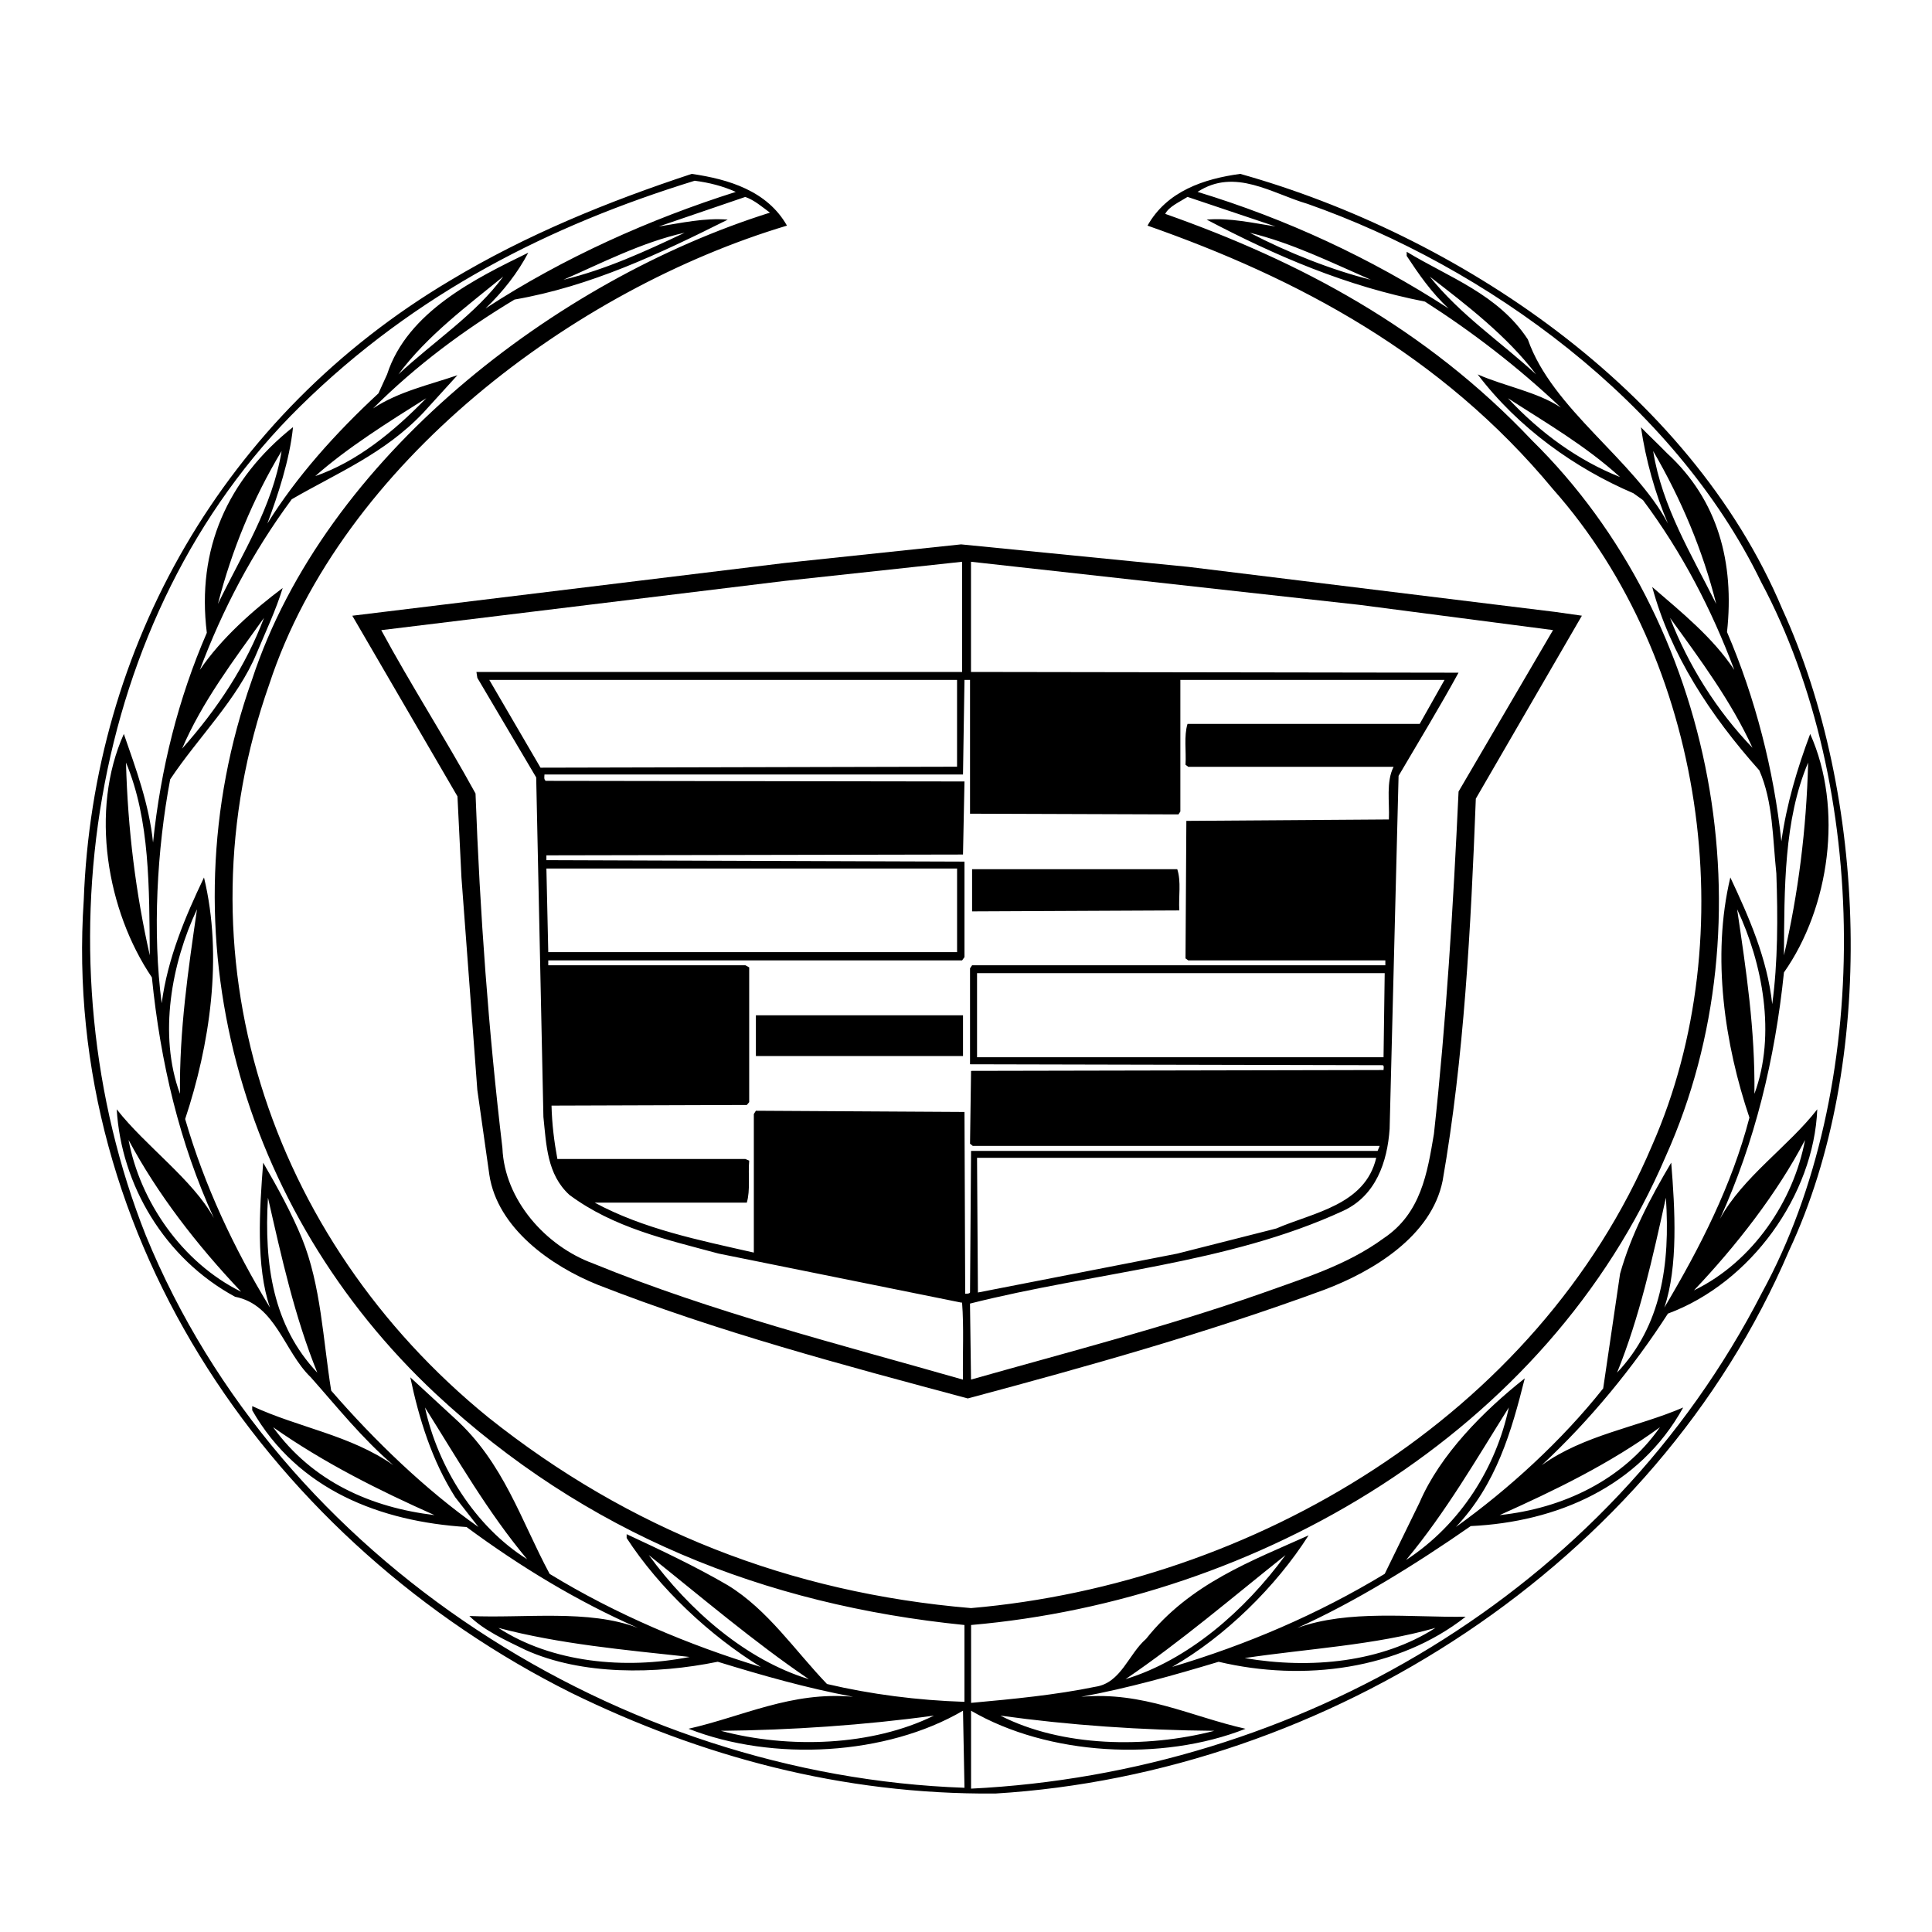 <?xml version="1.0" encoding="utf-8"?>
<!-- Generator: Adobe Illustrator 17.0.2, SVG Export Plug-In . SVG Version: 6.00 Build 0)  -->
<!DOCTYPE svg PUBLIC "-//W3C//DTD SVG 1.1//EN" "http://www.w3.org/Graphics/SVG/1.1/DTD/svg11.dtd">
<svg xmlns="http://www.w3.org/2000/svg" xmlns:xlink="http://www.w3.org/1999/xlink" version="1.1" id="Layer_1" x="0px" y="0px" width="600px" height="600px" viewBox="0 0 600 600" style="enable-background:new 0 0 600 600;" xml:space="preserve">
<g>
	<path d="M177.48,525.77c40.03,19.57,83.64,31.61,131.62,31.23c102.81-6.22,204.83-70.88,246.53-168.65   c27.31-58.23,24.27-141.54-2.14-199.24C524.67,120.64,452.14,72.79,385.17,54c-11.29,1.53-22.77,5.35-28.8,16.07   c46.44,16.3,91.15,39.86,125.94,81.86c46.82,52.77,59.53,138.4,30.8,203.7C477.41,439.95,389,491.86,301.57,499.41   c-56.31-4.74-106.21-24.4-149.93-59.23c-68.42-55.64-97.4-144.39-68-227.73C106.23,143.8,178.32,89.83,244.4,70.07   c-6.13-10.81-18.14-14.42-29.58-16.07c-26.05,8.6-51.41,18.92-74.97,33.09C69.34,128.96,28.87,201.04,26.01,279.53   C18.92,384.96,85.04,479.62,177.48,525.77z M301.57,504.66c88.85-7.72,178.94-59.46,215.79-145.68   c32.7-72.89,15.62-166.02-41.59-222.22c-33.02-34.94-72.31-55.67-113.9-70.34c1.14-2.28,4.48-3.7,6.93-5.27l27.33,9.18   c-7.03-1.06-14.14-2.74-21.39-2.13c21.39,11.26,43.43,20.71,67.78,25.46c14.68,9.39,28.78,20.21,42.21,32.9   c-7.33-4.87-17.34-6.56-25.83-10.29c12.64,16.67,30.32,29.2,48.36,36.91l2.98,2.13c12.22,16.38,21.35,34.05,28.36,52.74   c-6.59-10-16.5-18.01-25.49-25.76c5.63,20.88,17.88,39.7,33.26,56.96c4.29,9.76,4.13,21.12,5.29,32.01   c0.48,13.52,0.48,27.63-1.28,40.58c-1.54-14.22-7.31-27.19-13.01-39.34c-5.91,24.75-1.66,52.13,5.93,74.59   c-5.48,21.04-15.32,40.32-26.43,59c4.32-12.74,3.32-30.48,2.14-45.02c-6.53,11.01-12.44,22.26-15.88,34.48l-5.25,35.64   c-12.82,16.18-29.42,31.36-45.74,43.02c12.54-13.22,17.24-29.58,21.39-46.15c-12.92,10.19-26.31,23.78-32.62,38.44l-10.87,22.27   c-20.77,12.58-42.81,22-66.02,28.9c16.34-9.33,32.24-24.92,42.37-40.85c-17.56,7.9-36.81,14.92-50.48,32.16   c-5.49,4.76-7.75,13.69-15.74,14.86c-12.4,2.55-25.51,3.81-38.59,5V504.66z M425.72,86.88c-11.99-2.99-25.73-8.4-37.59-14.6   C401.19,75.46,413.27,81.43,425.72,86.88z M444.01,85.89c11.42,8.8,23.93,18.38,33.04,30.38   C465.95,106.06,453.52,97.79,444.01,85.89z M503.12,148.15c-12.9-5.11-24.67-13.59-34.82-24.48   C480.09,131.3,492.23,138.27,503.12,148.15z M544.25,232.23c-11.11-11.51-19.96-25.72-25.61-40.34   C528.13,204.95,537.68,217.88,544.25,232.23z M544.85,339.7c0.24-19.93-2.58-38.47-5.37-57.32   C547.33,299.05,551.66,321.29,544.85,339.7z M502.2,426.28c7.05-17.41,11.05-35.71,15.16-54.33   C518.74,392.71,515.9,411.8,502.2,426.28z M436.68,484.47c12.45-15,21.79-31.28,31.9-47.37   C464.67,455.53,453.72,473.35,436.68,484.47z M349.55,521.47c17.02-11.53,33.2-25.41,49.68-38.52   C386.54,500.3,368.97,515.53,349.55,521.47z M301.57,531.28c23.89,13.91,59.17,15.91,85.24,5.61c-16.92-3.8-31.88-11.69-51.04-9.93   c14.64-2.69,28.68-6.67,42.69-10.88c26.47,6.27,55.89,2.38,76.71-13.99c-17.04,0.27-36.29-2.28-52.27,3.47   c17.5-7.83,36.57-19.59,53.85-31.62c26.61-1.26,52.36-12.15,65.98-36.83c-14.26,6.14-30.8,8.47-43.93,17.91   c15.02-13.96,28.51-30.47,39.19-47.07c25.83-9.58,45.3-36.87,46.38-63.45c-8.79,11.41-23.21,21.07-30.22,34.03   c10.83-23.85,17.08-49.53,19.87-76.53c14.14-20.1,18.52-50.88,8.15-74.07c-4,10.68-7.33,21.75-8.95,33.35   c-2.34-22.13-8.13-44.65-16.88-64.99c2.34-21.56-2.76-40.96-18.62-55.53c-2.66-2.74-5.65-5.52-8.11-8.07   c1.5,10.12,4.32,20.35,8.39,29.9c-10.47-19.78-35.92-35.49-43.51-57.18c-9.21-14.05-24.59-19.28-37.63-27.22v1.28   c3.73,5.65,7.69,11.43,13.04,16.35C425.44,80,399.45,67.99,371.92,59.59c11.58-7.57,23.09,0.51,34.14,3.72   c55.47,19.51,113.74,61.48,140.89,117.47c33.7,63.1,34.74,157.52,0.28,220.61c-47.98,93.46-144.6,149.1-245.66,154.09V531.28   L301.57,531.28z M310.68,532.8c21.45,2.99,43.71,4.52,66.46,4.72C355.84,543.02,329.75,542.56,310.68,532.8z M386.54,514.93   c19.52-2.92,40.41-3.99,59.25-9.37C429.23,516.2,407.2,518.45,386.54,514.93z M465.73,470.53c17.18-7.7,34.16-15.91,49.78-27.29   C504,459.71,485.28,468.46,465.73,470.53z M526.07,400.74c13-13.7,25.81-30.06,34.5-46.71   C557.05,372.85,544.47,391.82,526.07,400.74z M554.02,296.7c0.14-20.94-0.04-42.05,7.51-59.87   C561.01,257.56,558.45,277.52,554.02,296.7z M532.98,187.55c-7.69-15.39-16.82-30.15-19.58-47.48   C522.1,155.03,528.81,170.88,532.98,187.55z M239.11,66.04c-66.34,20.84-138.17,75.95-160.86,145.09   c-28.03,78.98-3.62,164.97,57.01,221.68c46.58,43.41,102.05,65.59,164.26,71.85v23.86c-14.6-0.46-29.15-2.35-42.69-5.54   c-9.99-10.4-18.36-23.05-30.8-30.66c-10.13-5.91-20.81-10.92-31.42-15.87v1.19c10.17,15.69,25.91,30.37,41.67,40.05   c-22.25-6.75-45-16.32-65.58-28.9c-8.89-16.48-14.22-34.55-29.54-48.37l-13.74-12.68c2.7,12.84,6.71,25.86,13.96,37.25l7.21,9.24   c-16.34-11.49-32.2-26.74-45.74-42.36c-2.56-15.97-3.16-32.65-9.07-47.28c-3.3-8.03-7.59-15.83-12.05-23.51   c-1.14,14.54-2.3,32.24,2.12,45.02c-11.26-18.49-20.39-37.97-26.35-58.58c7.57-22.76,11.84-50.26,5.85-75.01   c-5.81,12.15-11.26,25.01-13.14,39.05c-2.88-21.88-1.48-47.69,2.64-69.52c8.75-13.16,20.93-24.85,26.89-39.25   c2.82-6.73,5.93-13.27,8.05-20.18c-9.01,6.75-19.06,15.58-25.73,25.44c7.05-18.83,16.3-36.44,28.55-53.01   c14.04-8.14,28.82-14.15,40.89-26.91l10.55-11.6c-8.53,2.94-18.28,5.06-26.19,10.31c13.52-13.49,28.4-24.47,43.93-33.81   c23.69-4.12,44.97-14.2,66.22-24.82c-7.29-0.61-14.52,1.07-21.43,2.13l26.87-9.18C234.31,62.17,236.61,64.2,239.11,66.04z    M251.17,521.47c-19.42-5.94-36.99-21.17-49.68-38.52C217.93,496.06,234.11,509.9,251.17,521.47z M163.7,484.23   c-16.16-10.11-27.75-28.7-31.72-47.13C142.07,453.12,151.32,469.38,163.7,484.23z M98.54,426.28   c-13.72-14.48-16.56-33.57-15.32-54.33C87.45,390.56,91.49,408.87,98.54,426.28z M55.89,339.7c-6.77-18.41-2.56-40.65,5.29-57.32   C58.45,301.23,55.69,319.78,55.89,339.7z M56.55,232.5c6.17-14.46,16.06-27.54,25.43-40.61C76.43,206.65,67.6,220.09,56.55,232.5z    M97.9,147.87c9.87-8.76,22.67-16.78,34.48-24.2C122.13,134.2,110.81,143.4,97.9,147.87z M123.73,116.26   c8.89-12,21.39-21.26,32.56-30.38C147.86,97.52,134.62,106.06,123.73,116.26z M174.99,86.88c11.23-4.87,24.31-11.67,37.63-14.6   C200.47,78.02,188.27,83.67,174.99,86.88z M93.25,126.17c35.86-35.28,77.66-56.21,122.49-70.04c4.55,0.59,8.75,1.66,12.76,3.47   c-26.53,8.39-53.51,20.4-77.72,36.19c5.51-5.29,9.99-11.07,13.28-17.31c-16.1,7.87-37.55,18.27-43.85,37.79l-2.68,5.89   c-13.4,12.41-25.43,25.86-34.5,40.43c3.18-8.53,6.93-19.7,7.97-29.95c-20.44,16.26-29.98,37.95-26.77,63.88   c-8.81,20.33-14.32,42.09-16.7,65.13c-1.24-11.98-5.33-22.9-9.07-33.72c-10.67,23.74-5.25,55.02,8.71,75.61   c2.66,26.48,8.61,51.48,19.24,74.73c-6.55-11.96-21.29-22.39-30.16-33.77c1.38,23.33,14.78,46.32,36.75,58.22   c12.69,2.48,15.18,17.01,23.53,25.02c8.21,9.26,15.94,18.99,25.61,27.27c-13.4-9.37-29.36-11.61-43.81-18.33v1.3   c14.24,24.88,39.97,34.56,66.56,36.25c16.8,12.41,34.52,23.13,53.21,31.33c-15.32-5.87-35.12-2.92-52.33-3.7   c4.49,4.47,11.31,7.57,17.42,10.54c17.48,7.89,40.37,7.63,59.71,3.67c13.72,4.22,27.64,8.19,42.05,10.88   c-19.16-1.75-34.3,6.14-51.12,9.93c26.21,10.3,61.48,8.3,85.24-5.61l0.46,23.94C192.89,551.5,86.85,485.11,45.31,383.73   C11.49,298.73,27.01,191.22,93.25,126.17z M67.68,187.55c4.29-16.67,10.79-32.52,19.77-47.48C84.6,157.52,75.15,172.1,67.68,187.55   z M46.52,296.7c-4.33-19.17-6.85-39.14-7.39-59.87C46.6,254.65,46.33,275.76,46.52,296.7z M74.89,401.16   c-18.4-9.07-31.42-28.14-34.96-47.13C48.94,370.84,60.93,386.39,74.89,401.16z M134.94,470.53c-19.54-2.33-37.83-10.29-50.12-27.29   C100.7,454.37,117.64,462.83,134.94,470.53z M214.18,514.58c-20.16,4-42.91,1.73-59.39-9.02   C173.73,510.57,194.02,512.39,214.18,514.58z M290.04,532.8c-19.21,9.47-45.06,10.35-66.18,4.72   C245.46,537.32,268.51,535.76,290.04,532.8z"/>
	<path d="M109.41,191.22l32.66,56.1l1.24,25.21l4.93,65.99l3.73,26.32c2.5,16.6,19.2,28.34,33.58,34.13   c37.12,14.54,76.15,24.93,115,35.33c37.53-10.04,74.77-20.5,110.9-33.82c14.78-5.6,33.1-16.49,36.57-33.78   c6.67-38.19,8.75-78.29,10.31-118.67l32.94-56.82l-8.35-1.18l-113.84-13.98l-70.61-6.99l-54.91,5.8L109.41,191.22z M301.57,174.46   l120.59,13.38l60.15,7.84l-29.34,50.14c-1.66,35.79-3.84,71.52-7.65,106.32c-2.06,12.19-4,24.68-15.66,32.45   c-11.59,8.48-25.05,12.44-38.23,17.21c-29.36,10.27-59.78,18.12-89.87,26.64l-0.32-23.6c38.53-9.74,80.02-12.27,115.76-28.74   c10.31-4.68,13.86-15.3,14.56-25.52l2.78-109.63c6.23-10.62,12.76-21.33,18.62-32.04l-151.41-0.23V174.46L301.57,174.46z    M303.43,359.56h123.97c-3.44,14.73-19.61,17-31.04,21.96l-30.76,7.8l-61.9,12.08L303.43,359.56z M299.53,211.15h1.72v41.55   l64.72,0.22l0.6-0.89v-40.88h82.04l-7.71,13.67h-72.11c-1.16,3.84-0.36,8.43-0.62,12.68l0.86,0.64h63.76   c-2.38,4.69-1.22,10.87-1.46,16.35l-62.9,0.44l-0.26,42.71l0.86,0.62h61.2v1.52H301.89l-0.64,0.95v29.79l128.2,0.29   c0.46,0.25,0.22,0.98,0.22,1.5l-128.1,0.26l-0.32,22.61l0.86,0.7h126.36l-0.64,1.54H301.57l-0.32,43.97   c-0.22,0.45-1.02,0.35-1.5,0.4l-0.22-56.46l-64.78-0.38l-0.64,1.02v43.03c-17.04-3.87-34.28-7.32-49.44-15.52h47.26   c1.14-3.93,0.36-8.68,0.74-13.03l-1.18-0.51h-58.39c-1-5.42-1.68-10.86-1.82-16.58l60.65-0.2l0.74-0.88v-41.85l-1.18-0.66h-61.22   v-1.52h128.52l0.74-1.01v-29.66l-129.84-0.45v-1.5l129.38-0.25l0.46-22.69l-130.06-0.19c-0.64-0.5-0.38-1.33-0.38-1.97h129.98   L299.53,211.15z M430.03,302.23l-0.36,26.1H303.43v-26.1H430.03z M169.69,269.73h127.54v25.97H170.27L169.69,269.73z    M167.86,238.41l-15.9-27.25h145.26v26.95L167.86,238.41z M298.79,174.46v34.23H147.96l0.28,1.82l18.28,30.93l2.24,105.43   c0.92,8.78,1.12,17.83,8.07,24.21c13.78,10.24,30.2,13.88,46.34,18.23l75.29,15.21h0.32c0.6,7.77,0.14,15.99,0.28,23.94   c-38.59-11.05-77.82-20.93-114.76-36.04c-14.84-5.39-27.63-19.79-28.27-35.91c-4.29-36.08-6.99-72.83-8.35-110.08   c-9.39-17.11-20.06-33.68-29.28-50.73l125.3-15.29L298.79,174.46z"/>
	<path d="M365.61,269.94h-63.72v13.1l64.36-0.3C365.97,278.41,366.89,273.84,365.61,269.94z"/>
	<rect x="234.75" y="315.31" width="64.32" height="12.65"/>
</g>
</svg>
